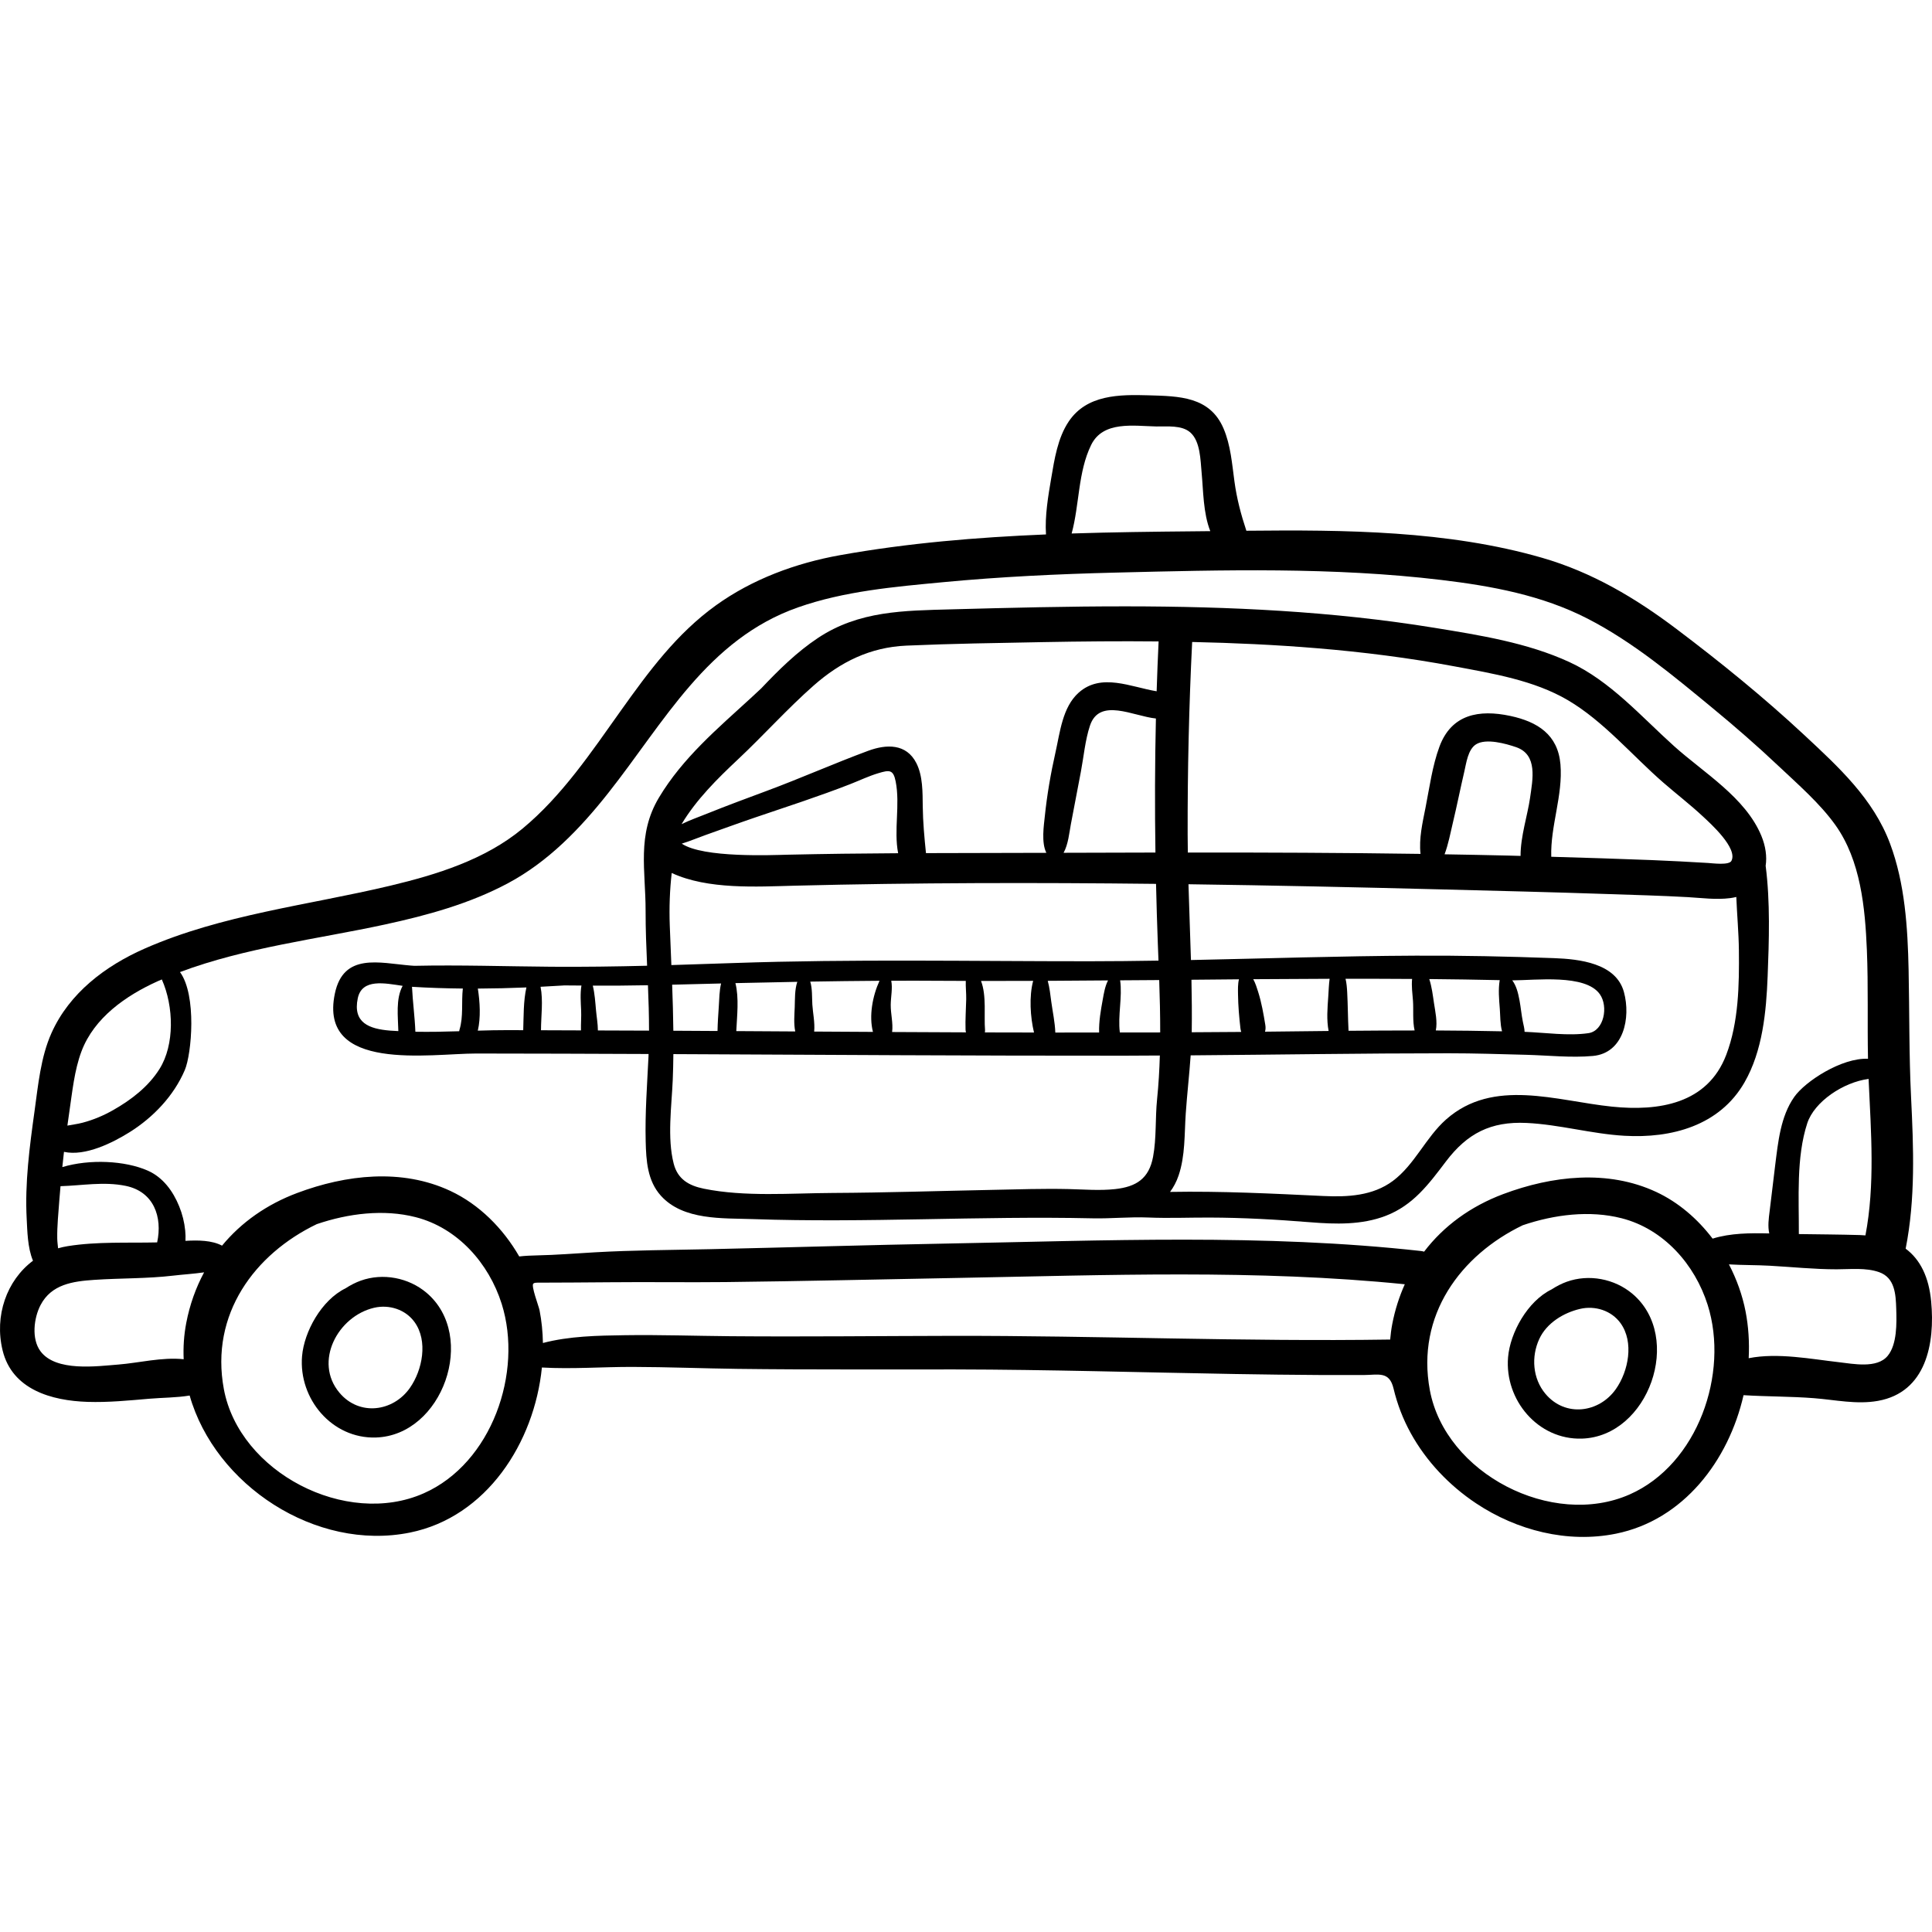 <?xml version="1.0" encoding="iso-8859-1"?>
<!-- Generator: Adobe Illustrator 19.0.0, SVG Export Plug-In . SVG Version: 6.00 Build 0)  -->
<svg version="1.1" id="Capa_1" xmlns="http://www.w3.org/2000/svg" xmlns:xlink="http://www.w3.org/1999/xlink" x="0px" y="0px"
	 viewBox="0 0 512 512" style="enable-background:new 0 0 512 512;" xml:space="preserve">
<g>
	<g>
		<path d="M113.037,342.602c-4.758-4.027-11.582-5.321-17.447-3.211c-1.343,0.482-2.711,1.18-4.027,2.035
			c-6.383,3.116-10.969,11.506-11.514,17.969c-0.952,11.299,7.923,21.916,19.553,21.561
			C117.298,380.415,126.604,354.091,113.037,342.602z M108.624,367.818c-4.44,6.316-13.401,7.542-18.673,1.261
			c-6.886-8.204-0.424-20.264,9.182-22.504c3.982-0.929,8.305,0.433,10.725,3.784C113.475,355.371,111.961,363.071,108.624,367.818z
			"/>
	</g>
</g>
<g>
	<g>
		<path d="M511.779,344.9c-0.605-6.439-2.863-11.09-6.762-13.99c2.622-13.222,2.093-26.792,1.433-40.188
			c-0.554-11.246-0.412-22.452-0.651-33.703c-0.238-11.178-0.963-22.888-4.916-33.457c-4.438-11.863-13.581-20.236-22.664-28.705
			c-10.754-10.026-22.178-19.292-33.906-28.148c-10.936-8.259-22.414-15.071-35.673-18.897c-24.991-7.211-52.155-7.427-78.341-7.158
			c-1.439-4.345-2.535-8.481-3.16-13.071c-0.644-4.714-1.002-9.62-2.893-14.037c-3.636-8.5-11.81-8.547-19.846-8.783
			c-7.729-0.227-16.376-0.21-21.176,6.934c-2.938,4.372-3.791,10.032-4.654,15.111c-0.794,4.669-1.693,9.893-1.371,14.822
			c-18.346,0.764-36.67,2.279-54.637,5.507c-11.67,2.097-23.166,6.329-32.836,13.289c-10.389,7.478-17.787,17.506-25.142,27.829
			c-7.856,11.029-15.595,22.629-26.121,31.346c-9.929,8.222-22.706,12.175-35.034,15.119c-21.627,5.164-44.663,7.648-65.16,16.695
			c-10.389,4.586-19.877,11.755-24.625,22.346c-2.863,6.385-3.537,13.831-4.49,20.685c-1.307,9.396-2.6,19.096-2.078,28.604
			c0.164,2.978,0.205,7.622,1.668,11.055c-6.998,5.226-10.279,14.627-8.055,23.759c2.535,10.416,12.994,13.336,22.498,13.647
			c5.489,0.181,10.978-0.371,16.439-0.837c3.424-0.292,7.147-0.262,10.633-0.844c6.746,23.735,33.428,41.357,58.371,36.319
			c20.313-4.103,32.98-23.828,34.979-43.747c7.965,0.458,16.035-0.176,24.002-0.157c9.312,0.022,18.618,0.401,27.93,0.519
			c19.213,0.243,38.438,0.113,57.652,0.147c24.695,0.045,49.383,0.795,74.074,1.215c7.529,0.128,15.059,0.226,22.59,0.264
			c3.825,0.019,7.65,0.022,11.477,0.007c3.982-0.017,6.852-1.112,7.973,3.59c0.981,4.12,2.496,8.074,4.541,11.785
			c4.131,7.498,10.208,13.882,17.32,18.619c10.786,7.182,24.235,10.644,37.066,8.052c17.906-3.617,29.871-19.378,33.825-36.708
			c6.225,0.388,12.495,0.313,18.718,0.801c5.633,0.441,11.256,1.715,16.902,0.709C510.468,368.963,512.826,356.021,511.779,344.9z
			 M495.22,286.435c0.624,13.559,1.702,27.53-0.86,40.956c-0.488-0.036-0.975-0.074-1.482-0.089
			c-5.381-0.154-10.777-0.182-16.166-0.261c0.044-9.441-0.725-20.343,2.231-29.368c1.882-5.744,9.571-10.882,16.26-11.75
			C495.209,286.093,495.213,286.265,495.22,286.435z M289.162,117.925c3.167-6.477,11.316-5.021,17.309-4.908
			c2.792,0.052,6.691-0.42,8.969,1.582c2.678,2.352,2.689,7.363,2.998,10.604c0.457,4.793,0.403,10.754,2.301,15.555
			c-1.5,0.018-3.001,0.034-4.491,0.047c-10.696,0.097-21.47,0.228-32.251,0.574C286.09,133.701,285.648,125.11,289.162,117.925z
			 M18.359,294.762c0.789-5.301,1.333-11.108,3.24-16.159c3.367-8.923,11.806-14.775,20.152-18.551
			c0.375-0.17,0.758-0.321,1.136-0.486c3.19,7.17,3.397,17.307-0.589,23.681c-2.952,4.723-7.498,8.204-12.276,10.924
			c-2.573,1.466-5.272,2.603-8.136,3.36c-1.39,0.367-2.723,0.512-4.028,0.768C18.023,297.118,18.184,295.936,18.359,294.762z
			 M15.725,318.043c0.086-1.23,0.204-2.461,0.31-3.692c5.751-0.168,11.478-1.273,17.273-0.084c7.45,1.527,9.792,8.232,8.339,14.982
			c-7.895,0.188-15.892-0.258-23.701,0.991c-0.879,0.141-1.729,0.335-2.555,0.571c-0.078-0.863-0.207-1.731-0.221-2.605
			C15.115,324.826,15.488,321.411,15.725,318.043z M49.355,350.612c-0.621,3.242-0.822,6.451-0.678,9.602
			c-5.633-0.622-12.063,0.996-17.24,1.399c-5.805,0.453-16.637,1.976-20.717-3.531c-2.434-3.286-1.75-8.82,0.026-12.222
			c2.888-5.531,8.589-6.302,14.249-6.683c6.991-0.472,14.002-0.302,20.971-1.127c2.487-0.295,5.347-0.464,8.123-0.862
			C51.9,341.257,50.288,345.742,49.355,350.612z M112.295,395.741c-20.569,9.093-48.861-5.529-52.972-27.616
			c-3.7-19.882,8.194-35.813,24.623-43.716c8.397-2.851,17.753-4.014,26.199-1.853c11.117,2.844,19.408,12.203,22.806,22.973
			C138.676,363.682,130.332,387.767,112.295,395.741z M368.959,350.905c-0.263,1.37-0.428,2.732-0.549,4.09
			c-38.735,0.587-77.523-1.049-116.271-0.979c-19.52,0.035-39.049,0.259-58.567,0.095c-9.32-0.079-18.643-0.403-27.965-0.268
			c-7.188,0.105-14.709,0.225-21.727,2.066c-0.053-2.948-0.344-5.865-0.898-8.697c-0.203-1.039-2.305-6.502-1.641-7.046
			c0.281-0.231,0.677-0.243,1.041-0.245c6.379-0.025,12.748-0.043,19.129-0.108c10.279-0.105,20.558,0.065,30.838-0.05
			c20.521-0.23,41.045-0.721,61.566-1.101c39.297-0.728,79.167-2.285,118.37,1.682C370.811,343.63,369.678,347.149,368.959,350.905z
			 M376.629,331.538c-41.648-4.634-84.056-2.744-125.851-1.979c-20.873,0.381-41.733,1.027-62.604,1.486
			c-10.223,0.226-20.424,0.253-30.636,0.837c-5.056,0.289-10.089,0.703-15.146,0.808c-1.628,0.033-3.222,0.102-4.789,0.283
			c-4.295-7.456-10.625-13.805-18.266-17.374c-12.865-6.011-27.627-4.304-40.582,0.556c-8.066,3.025-14.824,7.784-19.911,13.955
			c-2.711-1.434-6.345-1.467-9.696-1.271c0.049-0.899,0.027-1.766-0.066-2.716c-0.219-2.225-0.757-4.37-1.598-6.438
			c-1.631-4.018-4.284-7.672-8.329-9.458c-6.022-2.658-15.413-3.107-22.638-0.938c0.143-1.347,0.277-2.692,0.438-4.038
			c5.648,1.257,12.975-2.438,17.441-5.241c6.228-3.909,11.67-9.614,14.578-16.43c1.816-4.259,3.211-19.843-1.273-25.969
			c17.244-6.493,36.518-8.749,54.305-12.607c11.226-2.435,22.473-5.51,32.652-10.959c10.66-5.706,19.064-14.441,26.496-23.838
			c14.896-18.835,26.33-40.81,50.32-49.241c12.311-4.327,25.59-5.459,38.497-6.683c15.142-1.436,30.343-2.157,45.546-2.534
			c28.729-0.713,57.824-1.479,86.411,1.942c13.39,1.603,26.693,4.04,38.79,10.253c12.05,6.188,22.75,15.148,33.157,23.727
			c5.997,4.943,11.862,10.05,17.513,15.387c5.117,4.834,10.914,9.846,15.02,15.601c6.688,9.374,7.867,21.911,8.332,33.064
			c0.399,9.618,0.105,19.241,0.299,28.862c-6.976-0.313-16.645,5.991-19.538,10.106c-3.662,5.207-4.283,12.005-5.063,18.14
			c-0.512,4.021-0.939,8.05-1.457,12.069c-0.266,2.052-0.527,4.066-0.111,5.972c-5.032-0.123-10.275-0.098-15.012,1.377
			c-3.99-5.245-9.062-9.621-14.916-12.356c-12.865-6.012-27.627-4.304-40.582,0.555c-8.627,3.235-15.768,8.445-20.956,15.255
			C377.153,331.636,376.904,331.568,376.629,331.538z M431.898,396.033c-20.569,9.093-48.862-5.529-52.972-27.616
			c-3.7-19.882,8.194-35.813,24.622-43.716c8.398-2.85,17.754-4.013,26.2-1.853c11.117,2.844,19.409,12.203,22.806,22.974
			C458.279,363.974,449.936,388.06,431.898,396.033z M500.248,359.323c-2.834,3.414-9.135,2.102-12.938,1.674
			c-7.261-0.818-16.201-2.583-23.889-1.058c0.213-4.217-0.049-8.411-0.836-12.435c-0.832-4.252-2.339-8.471-4.4-12.431
			c3.617,0.218,7.277,0.159,10.848,0.359c5.896,0.33,11.784,0.949,17.696,0.946c3.638-0.001,7.743-0.479,11.241,0.75
			c4.207,1.479,4.43,5.852,4.552,9.771C502.636,350.589,502.775,356.28,500.248,359.323z"/>
	</g>
</g>
<g>
	<g>
		<path d="M432.641,342.895c-4.758-4.028-11.582-5.322-17.447-3.212c-1.344,0.483-2.711,1.181-4.028,2.036
			c-6.382,3.115-10.968,11.505-11.513,17.968c-0.953,11.299,7.923,21.916,19.552,21.561
			C436.901,380.707,446.207,354.383,432.641,342.895z M428.228,368.11c-4.439,6.316-13.401,7.543-18.673,1.262
			c-3.398-4.049-3.802-9.821-1.639-14.512c1.957-4.251,6.436-6.97,10.82-7.992c3.982-0.929,8.305,0.433,10.725,3.783
			C433.078,355.664,431.563,363.363,428.228,368.11z"/>
	</g>
</g>
<g>
	<g>
		<path d="M467.916,229.445c0.372-2.44,0.003-5.177-1.128-7.922c-4.202-10.191-15.301-16.732-23.19-23.834
			c-8.711-7.839-16.878-17.25-27.687-22.233c-11.146-5.139-23.818-7.136-35.84-9.093c-26.961-4.39-54.295-5.656-81.578-5.675
			c-15.445-0.011-30.888,0.375-46.326,0.793c-12.604,0.342-24.521,0.361-35.398,7.587c-5.597,3.719-10.391,8.457-15.031,13.355
			c-0.896,0.842-1.794,1.681-2.699,2.51c-8.902,8.162-18.132,15.94-24.41,26.437c-5.909,9.877-3.516,19.367-3.537,30.043
			c-0.008,4.841,0.186,9.679,0.398,14.517c-8.43,0.208-16.861,0.329-25.32,0.266c-12.136-0.092-24.244-0.504-36.357-0.245
			c-0.344-0.027-0.689-0.045-1.034-0.073c-8.232-0.682-17.751-3.484-20.038,7.434c-4.396,20.986,25.314,15.873,37.45,15.882
			c15.229,0.011,30.458,0.062,45.688,0.127c-0.01,0.235-0.01,0.472-0.021,0.708c-0.362,7.475-0.932,14.955-0.745,22.444
			c0.127,5.104,0.438,10.444,4.049,14.431c5.936,6.554,16.348,5.889,24.373,6.17c29.995,1.047,59.992-0.87,89.986-0.206
			c4.948,0.109,9.848-0.421,14.8-0.213c5.386,0.226,10.776-0.005,16.163,0.011c8.945,0.025,17.789,0.52,26.697,1.238
			c6.715,0.541,13.697,0.759,20.089-1.711c7.265-2.807,11.384-8.413,15.921-14.395c5.63-7.43,11.869-10.654,21.35-10.206
			c8.725,0.412,17.209,2.895,25.934,3.4c12.502,0.726,25.242-2.669,31.845-14.163c4.782-8.324,5.757-18.699,6.125-28.104
			C468.813,249.341,469.152,239.005,467.916,229.445z M105.564,273.251c-0.738-0.043-1.481-0.067-2.215-0.129
			c-5.498-0.456-9.885-2.048-8.541-8.545c1.111-5.375,7.273-3.989,11.9-3.32C104.834,264.698,105.48,269.415,105.564,273.251z
			 M121.771,272.879c-0.044,0.142-0.064,0.276-0.084,0.409c-3.878,0.123-7.759,0.203-11.608,0.137
			c-0.154-3.98-0.707-7.935-0.896-11.912c4.48,0.275,8.974,0.421,13.471,0.461C122.246,265.585,122.845,269.405,121.771,272.879z
			 M138.662,273.01c-1.348-0.004-2.697-0.012-4.046-0.015c-2.64-0.005-5.311,0.058-7.993,0.138c0.807-3.456,0.568-7.591,0.01-11.149
			c4.293-0.02,8.586-0.123,12.872-0.302c-0.819,3.603-0.719,7.712-0.845,11.297C138.66,272.989,138.663,272.999,138.662,273.01z
			 M154.006,267.757c0.076,1.691-0.088,3.527-0.043,5.308c-3.533-0.013-7.066-0.024-10.6-0.038c0-0.017,0.006-0.031,0.006-0.048
			c0.004-3.651,0.612-7.804-0.116-11.473c2.022-0.103,4.043-0.214,6.061-0.343c0.038-0.003,0.071-0.013,0.108-0.018
			c1.555,0.025,3.108,0.021,4.664,0.034C153.734,263.322,153.905,265.55,154.006,267.757z M158.447,273.081
			c-0.01-1.798-0.346-3.664-0.495-5.324c-0.194-2.156-0.336-4.421-0.856-6.556c4.877,0.019,9.75,0.002,14.617-0.103
			c0.167,4.01,0.288,8.02,0.285,12.031C167.481,273.108,162.965,273.099,158.447,273.081z M195.586,201.227
			c6.795-6.38,13.054-13.396,20.043-19.555c7.125-6.278,14.996-10.155,24.584-10.576c12.002-0.527,24.041-0.696,36.053-0.926
			c10.254-0.195,20.517-0.283,30.775-0.183c-0.209,4.401-0.379,8.805-0.518,13.208c-6.811-1.106-14.686-4.972-20.67,0.375
			c-4.299,3.84-4.943,10.528-6.144,15.842c-1.259,5.574-2.243,11.282-2.829,16.967c-0.235,2.289-0.965,6.919,0.42,9.631
			c-9.652,0.029-19.304,0.058-28.953,0.069c-0.985,0.001-1.971,0.007-2.955,0.009c-0.42-4.132-0.804-8.186-0.855-12.399
			c-0.046-3.716,0.041-8.049-1.691-11.455c-2.654-5.218-7.941-5.049-12.795-3.253c-9.029,3.342-17.855,7.27-26.895,10.625
			c-5.273,1.958-10.55,3.91-15.768,6.011c-2.125,0.855-4.521,1.704-6.76,2.785C184.536,211.888,190.056,206.418,195.586,201.227z
			 M306.202,225.934c-8.114,0.015-16.228,0.04-24.341,0.065c1.236-2.204,1.523-5.431,1.926-7.551
			c0.884-4.652,1.779-9.301,2.66-13.953c0.757-3.993,1.121-8.301,2.393-12.157c2.502-7.594,11.504-2.532,17.487-1.928
			C306.055,202.249,306.022,214.092,306.202,225.934z M238.016,226.114c-9.748,0.053-19.488,0.17-29.24,0.391
			c-4.059,0.092-22.422,0.915-28.105-2.931c2.129-0.644,4.225-1.546,6.248-2.263c4.354-1.541,8.684-3.131,13.055-4.62
			c8.461-2.881,16.979-5.623,25.307-8.872c2.492-0.973,4.949-2.159,7.518-2.924c2.871-0.855,3.93-1.004,4.56,2.188
			C238.586,213.306,236.824,219.933,238.016,226.114z M178.012,231.347c9.572,4.455,22.641,3.621,32.617,3.369
			c31.856-0.804,63.801-0.844,95.733-0.481c0.123,5.3,0.274,10.599,0.476,15.896c0.057,1.485,0.115,2.966,0.173,4.445
			c-6.104,0.098-12.21,0.167-18.315,0.169c-31.396,0.011-62.805-0.615-94.191,0.469c-5.536,0.191-11.063,0.379-16.586,0.541
			c-0.145-3.483-0.296-6.976-0.422-10.488C177.322,240.446,177.499,235.845,178.012,231.347z M291.276,273.623
			c-3.869,0.002-7.738,0.017-11.607,0.013c-0.094-2.699-0.688-5.405-1.056-8.078c-0.268-1.948-0.444-3.799-0.95-5.629
			c5.326-0.023,10.653-0.073,15.98-0.111c-0.799,1.529-1.105,3.425-1.398,5.042C291.725,267.715,291.192,270.698,291.276,273.623z
			 M261.042,272.872c-0.305-3.427,0.444-9.086-1.062-12.906c4.607,0.01,9.213-0.016,13.819-0.029
			c-1.106,4.102-0.762,9.607,0.224,13.688c-4.342-0.008-8.685-0.012-13.027-0.025C261.041,273.375,261.065,273.138,261.042,272.872z
			 M255.88,272.872c0.008,0.26,0.058,0.492,0.124,0.711c-6.528-0.025-13.057-0.056-19.586-0.09c0.307-2.334-0.393-4.806-0.367-7.217
			c0.022-2.154,0.535-4.33,0.139-6.371c4.246-0.017,8.492-0.019,12.742,0.015c2.336,0.019,4.672,0.02,7.008,0.029
			c-0.049,1.615,0.146,3.296,0.115,4.848C256,267.491,255.791,270.175,255.88,272.872z M231.342,273.464
			c-5.193-0.029-10.387-0.059-15.58-0.09c0.23-2.336-0.358-5.026-0.484-7.162c-0.115-1.971,0.021-4.166-0.553-6.075
			c6.115-0.104,12.232-0.182,18.353-0.22C231.239,263.925,230.242,269.24,231.342,273.464z M210.75,273.345
			c-5.209-0.031-10.418-0.063-15.627-0.094c0.191-3.991,0.76-8.813-0.23-12.713c5.467-0.13,10.933-0.242,16.398-0.344
			c-0.703,2.083-0.607,4.59-0.679,6.663C210.543,268.852,210.303,271.257,210.75,273.345z M191.096,260.631
			c-0.463,1.933-0.479,4.044-0.6,5.979c-0.14,2.203-0.31,4.405-0.345,6.612c-3.902-0.022-7.806-0.048-11.708-0.067
			c-0.047-4.073-0.164-8.136-0.317-12.202C182.451,260.845,186.773,260.736,191.096,260.631z M306.64,291.288
			c-0.518,5.056-0.133,10.277-1.065,15.279c-1.076,5.774-4.451,7.947-10.074,8.557c-4.082,0.443-8.215,0.087-12.305-0.009
			c-6.738-0.157-13.505,0.079-20.244,0.214c-14.109,0.279-28.217,0.748-42.331,0.816c-10.993,0.054-23.235,1.083-34.089-1.127
			c-3.986-0.812-6.945-2.513-8.002-6.653c-1.75-6.861-0.54-15.189-0.246-22.192c0.096-2.283,0.141-4.555,0.165-6.823
			c39.827,0.183,79.654,0.45,119.481,0.419c3.147-0.002,6.295-0.033,9.441-0.048C307.256,283.566,307.037,287.418,306.64,291.288z
			 M296.771,273.617c-0.573-4.509,0.706-9.361,0.077-13.821c3.451-0.025,6.902-0.037,10.354-0.07
			c0.162,4.636,0.271,9.258,0.263,13.88C303.899,273.62,300.335,273.612,296.771,273.617z M315.934,170.131
			c11.023,0.243,22.039,0.741,33.031,1.653c12.25,1.018,24.456,2.551,36.541,4.819c10.096,1.895,21.014,3.675,29.994,8.95
			c9.444,5.546,17.052,14.673,25.278,21.83c3.474,3.021,7.137,5.836,10.505,8.977c2,1.865,9.305,8.416,7.566,11.771
			c-0.64,1.235-5.004,0.634-6.274,0.56c-4.944-0.289-9.878-0.565-14.829-0.759c-8.882-0.347-17.765-0.627-26.648-0.88
			c-0.258-8.128,3.133-16.313,2.436-24.507c-0.67-7.844-6.055-11.273-13.294-12.818c-8.272-1.765-15.584-0.457-18.769,8.133
			c-1.893,5.107-2.639,10.839-3.693,16.163c-0.791,3.988-1.785,8.222-1.324,12.267c-20.549-0.304-41.109-0.377-61.668-0.361
			c-0.021-1.58-0.045-3.159-0.048-4.737C314.701,204.166,315.088,187.136,315.934,170.131z M405.467,211.543
			c-0.627,4.382-2.529,10.19-2.503,15.283c-1.081-0.028-2.163-0.063-3.245-0.091c-5.631-0.138-11.263-0.238-16.895-0.336
			c1.02-2.703,1.548-5.633,2.215-8.423c1.07-4.47,1.96-8.979,3.008-13.453c0.528-2.253,0.958-5.907,3.119-7.267
			c2.65-1.666,7.921-0.178,10.613,0.748C407.578,199.999,406.18,206.539,405.467,211.543z M457.468,279.553
			c-4.967,13.015-17.891,14.994-30.291,13.717c-14.677-1.51-31.432-7.689-43.95,3.401c-5.409,4.791-8.301,11.968-14.108,16.291
			c-5.338,3.974-12.021,4.294-18.416,3.992c-13.475-0.639-27.074-1.331-40.627-1.085c0.912-1.231,1.686-2.649,2.257-4.325
			c1.794-5.26,1.528-10.977,1.903-16.443c0.353-5.161,0.949-10.274,1.305-15.422c22.789-0.17,45.575-0.547,68.365-0.548
			c6.857-0.001,13.71,0.223,20.564,0.402c5.758,0.151,11.922,0.832,17.669,0.306c8.184-0.748,10.069-10.137,8.222-16.928
			c-2.097-7.707-11.888-8.748-18.535-8.994c-12.201-0.452-24.486-0.712-36.695-0.656c-19.844,0.092-39.678,0.75-59.516,1.158
			c-0.195-6.693-0.465-13.391-0.655-20.086c22.282,0.304,44.556,0.79,66.785,1.361c14.796,0.381,29.594,0.731,44.387,1.238
			c7.034,0.241,14.083,0.42,21.112,0.815c3.748,0.211,7.516,0.747,11.262,0.263c0.571-0.073,1.113-0.179,1.633-0.307
			c0.192,4.74,0.636,9.498,0.686,14.136C460.924,260.983,460.77,270.898,457.468,279.553z M328.089,263.56
			c0.039,3.007,0.298,5.983,0.638,8.968c0.039,0.345,0.117,0.652,0.217,0.939c-0.431,0.004-0.861,0.01-1.291,0.014
			c-3.945,0.034-7.89,0.053-11.835,0.076c0.001-0.048,0.004-0.096,0.005-0.143c0.066-4.588,0.021-9.179-0.076-13.771
			c4.195-0.041,8.393-0.08,12.588-0.116C328.018,260.816,328.071,262.236,328.089,263.56z M352.098,273.219
			c-5.619,0.06-11.238,0.127-16.855,0.187c0.145-0.514,0.191-1.099,0.081-1.77c-0.483-2.967-0.996-5.922-1.904-8.796
			c-0.341-1.08-0.715-2.295-1.298-3.343c6.748-0.055,13.495-0.089,20.242-0.107c-0.217,1.564-0.25,3.172-0.361,4.736
			C351.791,267.123,351.521,270.25,352.098,273.219z M374.454,265.221c0.171,2.28-0.147,5.383,0.433,7.865
			c-5.837,0.003-11.674,0.03-17.51,0.084c-0.178-3.396-0.176-6.798-0.356-10.19c-0.065-1.211-0.158-2.441-0.442-3.594
			c5.881-0.007,11.76,0.01,17.641,0.048C374.027,261.347,374.317,263.393,374.454,265.221z M397.467,267.403
			c0.135,1.736,0.071,3.998,0.59,5.903c-5.851-0.122-11.701-0.203-17.553-0.224c0.469-2.303-0.137-4.948-0.486-7.269
			c-0.295-1.96-0.561-4.277-1.247-6.353c6.224,0.057,12.446,0.152,18.668,0.287C397.027,262.269,397.26,264.727,397.467,267.403z
			 M400.769,259.803c6.212-0.004,19.349-1.734,23.19,3.653c2.336,3.275,1.122,9.732-2.996,10.339
			c-5.311,0.782-11.509-0.147-16.934-0.352c-0.012-0.861-0.255-1.688-0.453-2.666c-0.383-1.884-0.539-3.804-0.893-5.69
			C402.295,263.018,401.832,261.231,400.769,259.803z"/>
	</g>
</g>
<g>
</g>
<g>
</g>
<g>
</g>
<g>
</g>
<g>
</g>
<g>
</g>
<g>
</g>
<g>
</g>
<g>
</g>
<g>
</g>
<g>
</g>
<g>
</g>
<g>
</g>
<g>
</g>
<g>
</g>
</svg>
